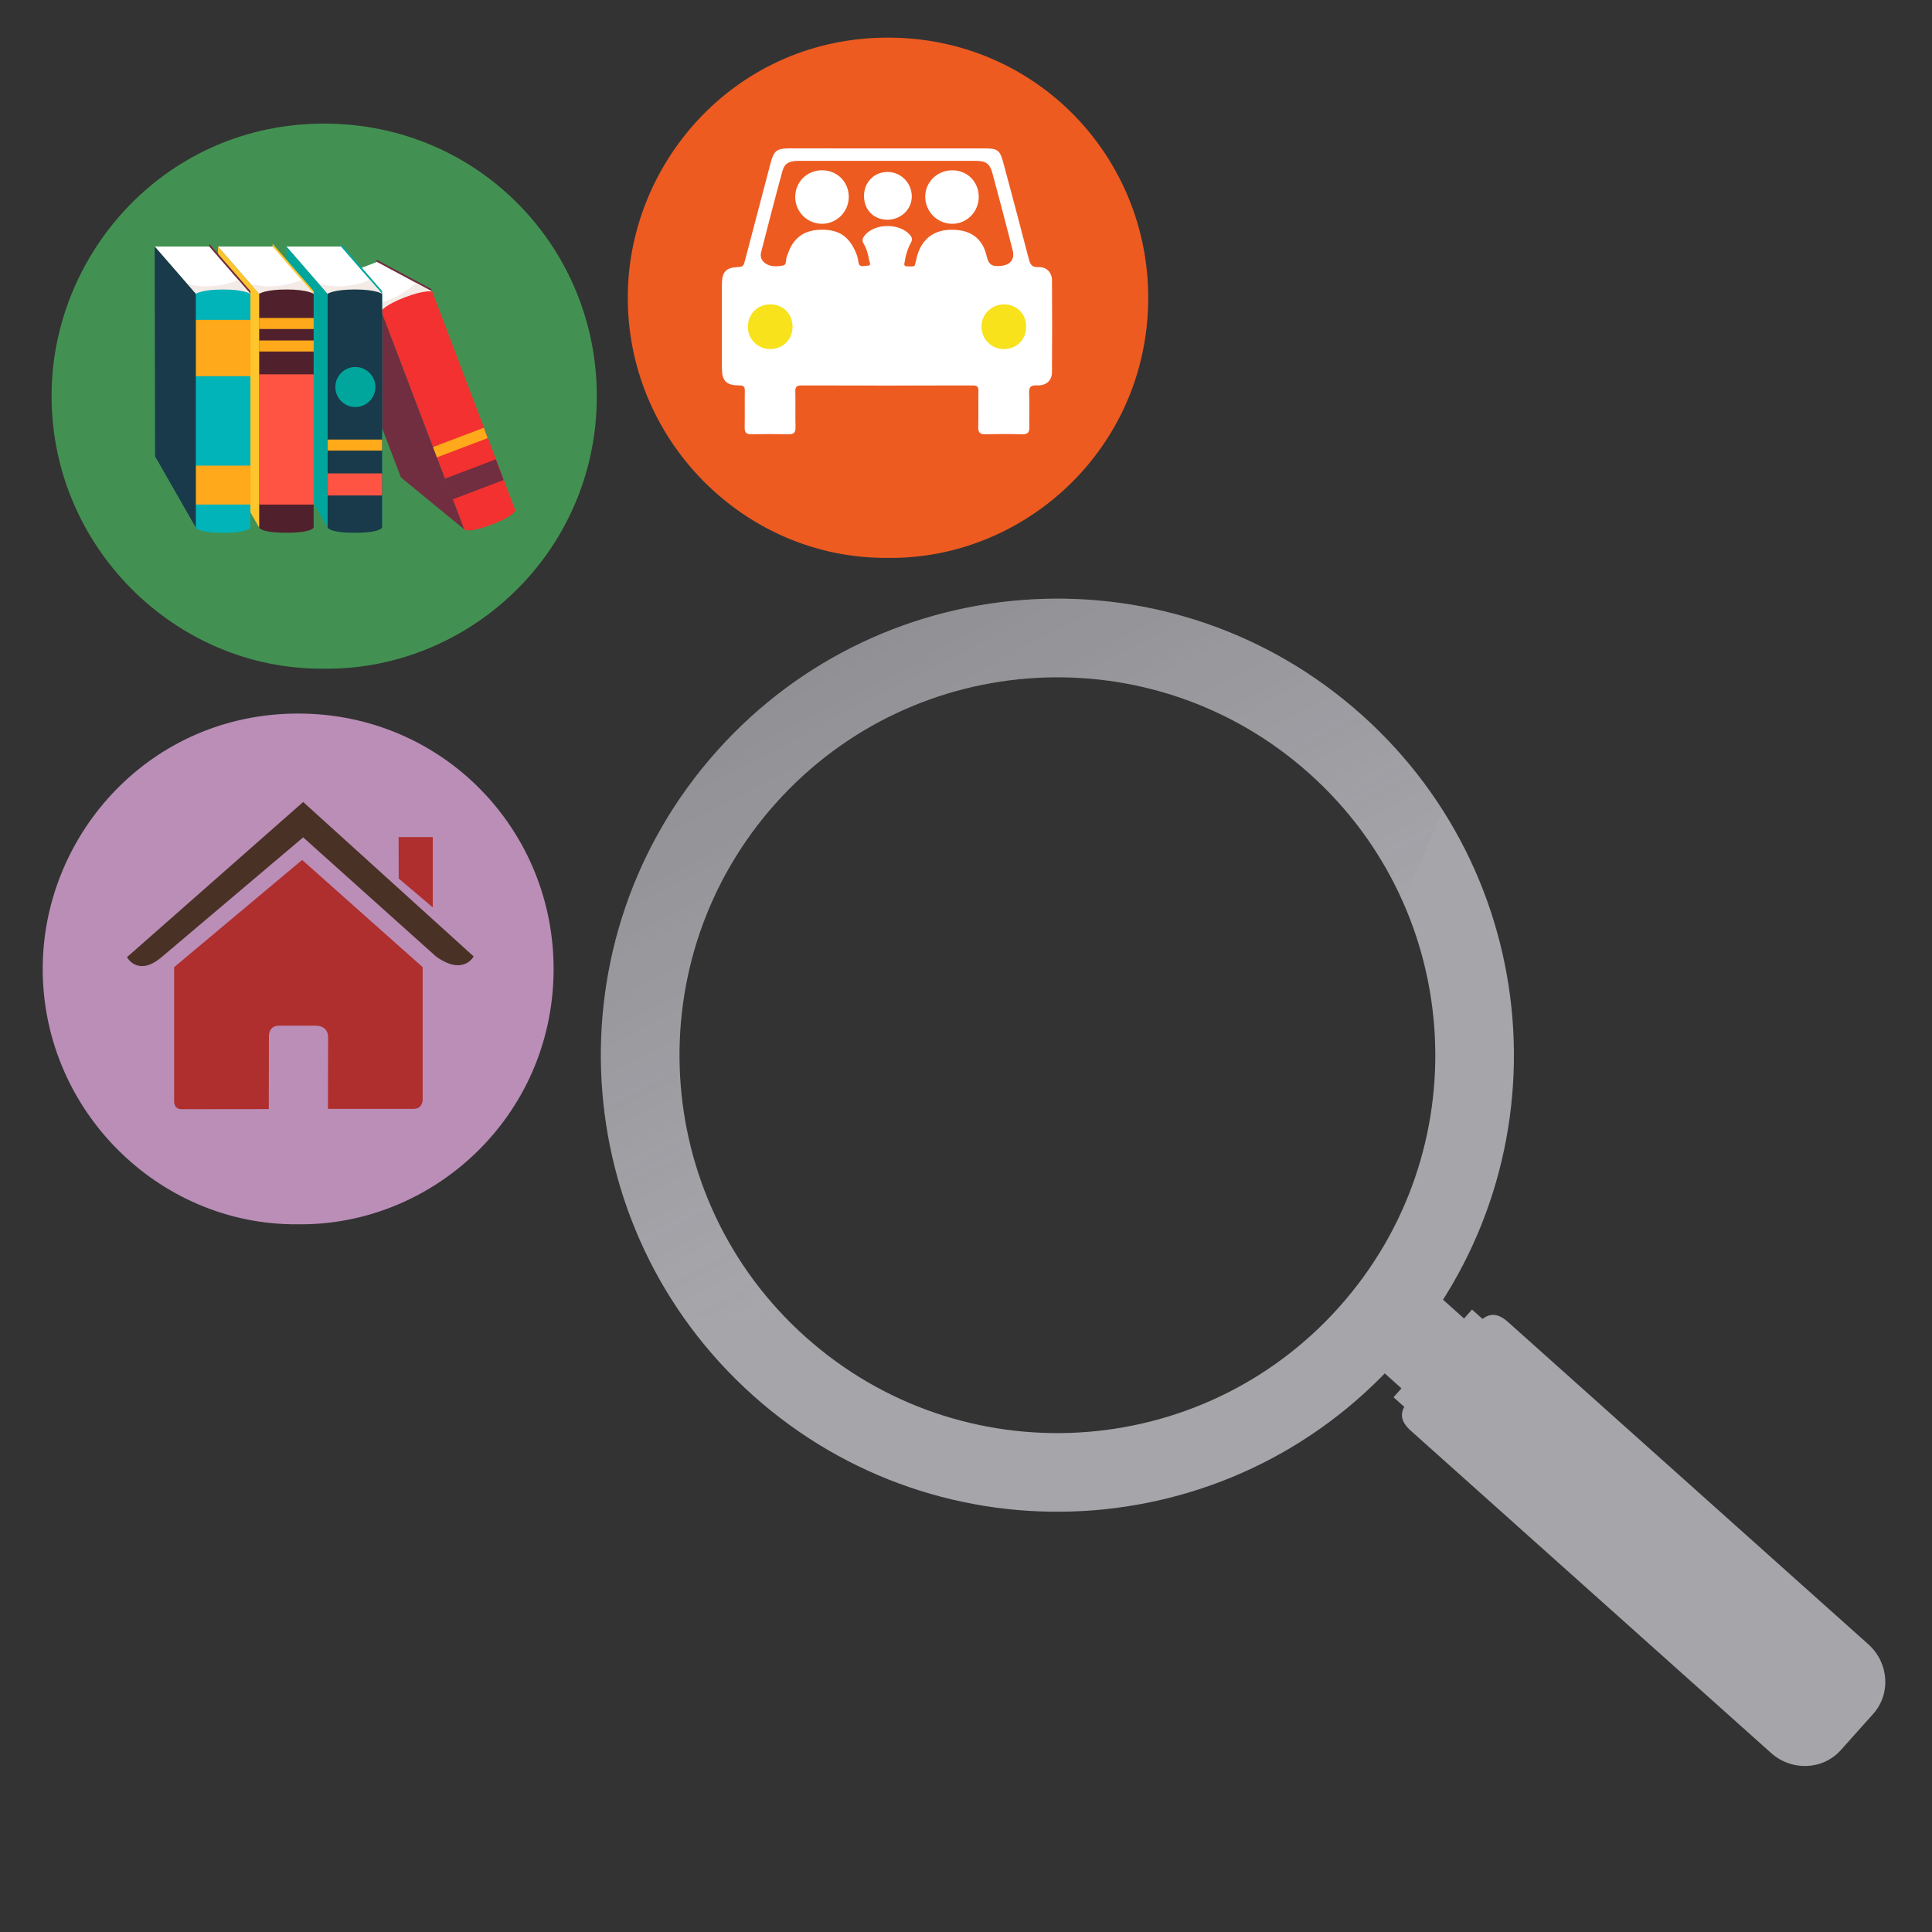 <?xml version="1.0" encoding="utf-8"?>
<!-- Generator: Adobe Illustrator 17.0.0, SVG Export Plug-In . SVG Version: 6.00 Build 0)  -->
<!DOCTYPE svg PUBLIC "-//W3C//DTD SVG 1.1//EN" "http://www.w3.org/Graphics/SVG/1.1/DTD/svg11.dtd">
<svg version="1.1" id="Layer_1" xmlns="http://www.w3.org/2000/svg" xmlns:xlink="http://www.w3.org/1999/xlink" x="0px" y="0px"
	 width="100px" height="100px" viewBox="0 0 100 100" enable-background="new 0 0 100 100" xml:space="preserve">
<rect x="0" y="0" width="100" height="100" fill="#333333" stroke="none"/>
<g>
	<path fill="#BA8EB7" d="M15.403,63.369c-7.241,0.057-13.3-5.999-13.191-13.416c0.1-6.854,5.626-13.03,13.232-13.02
		c7.511,0.009,13.289,6.074,13.21,13.367C28.573,57.827,22.372,63.463,15.403,63.369z"/>
	<g>
		<path fill="#AF2E2E" d="M9.012,57.01c0,0-0.016,0.401,0.376,0.401c0.487,0,4.524-0.005,4.524-0.005l0.007-3.707
			c0,0-0.064-0.611,0.529-0.611h1.877c0.701,0,0.658,0.611,0.658,0.611l-0.008,3.695c0,0,3.827,0,4.428,0
			c0.497,0,0.475-0.499,0.475-0.499v-6.834l-6.24-5.551l-6.625,5.551v6.949H9.012z"/>
		<path fill="#493126" d="M6.572,49.544c0,0,0.563,1.037,1.789,0l7.331-6.202l6.873,6.163c1.42,1.024,1.952,0,1.952,0l-8.825-7.994
			L6.572,49.544z"/>
		<polygon fill="#AF2E2E" points="22.399,43.328 20.631,43.328 20.638,45.472 22.399,46.965 		"/>
	</g>
	<path fill="#ED5B21" d="M45.932,28.876c-7.376,0.058-13.548-6.111-13.437-13.666c0.102-6.982,5.731-13.273,13.479-13.263
		c7.652,0.009,13.537,6.187,13.457,13.616C59.348,23.232,53.031,28.972,45.932,28.876z"/>
	<g>
		<path fill="#FFFFFF" d="M45.918,7.682c1.691,0,3.382,0,5.073,0c0.636,0,0.767,0.093,0.936,0.721
			c0.447,1.665,0.891,3.33,1.323,4.999c0.074,0.286,0.163,0.446,0.51,0.425c0.398-0.024,0.688,0.275,0.691,0.676
			c0.01,1.592,0.012,3.183-0.001,4.775c-0.003,0.423-0.314,0.694-0.775,0.669c-0.343-0.018-0.421,0.101-0.407,0.421
			c0.025,0.571-0.003,1.144,0.011,1.716c0.007,0.278-0.065,0.405-0.375,0.395c-0.633-0.021-1.268-0.015-1.902-0.002
			c-0.273,0.006-0.375-0.086-0.368-0.367c0.016-0.621-0.004-1.244,0.01-1.865c0.005-0.228-0.059-0.294-0.291-0.294
			c-2.959,0.008-5.919,0.008-8.878,0c-0.252-0.001-0.315,0.081-0.309,0.319c0.015,0.609-0.006,1.219,0.01,1.828
			c0.007,0.266-0.064,0.385-0.35,0.379c-0.646-0.014-1.293-0.012-1.94-0.001c-0.262,0.005-0.347-0.098-0.342-0.354
			c0.013-0.621-0.002-1.243,0.008-1.865c0.003-0.208-0.026-0.307-0.277-0.308c-0.697-0.003-0.91-0.233-0.91-0.919
			c-0.001-1.43-0.001-2.86,0-4.29c0-0.672,0.205-0.9,0.874-0.919c0.195-0.005,0.255-0.086,0.298-0.248
			c0.449-1.715,0.904-3.429,1.352-5.145c0.162-0.618,0.317-0.747,0.955-0.747C42.536,7.682,44.227,7.682,45.918,7.682z"/>
		<path fill="#ED5B21" d="M46.816,13.614c0.05-0.372,0.157-0.73,0.335-1.058c0.088-0.163,0.059-0.266-0.051-0.395
			c-0.534-0.626-1.821-0.616-2.34,0.021c-0.111,0.137-0.16,0.262-0.057,0.434c0.154,0.258,0.233,0.548,0.28,0.843
			c0.017,0.109,0.154,0.299-0.104,0.295c-0.166-0.002-0.414,0.131-0.451-0.211c-0.022-0.207-0.094-0.408-0.187-0.602
			c-0.377-0.784-0.925-1.096-1.872-1.045c-0.803,0.043-1.339,0.469-1.601,1.273c-0.012,0.035-0.026,0.07-0.04,0.104
			c-0.067,0.16,0.002,0.435-0.195,0.469c-0.284,0.05-0.6,0.083-0.874-0.082c-0.225-0.135-0.33-0.348-0.264-0.605
			c0.359-1.394,0.718-2.788,1.096-4.176c0.116-0.427,0.34-0.552,0.851-0.553c1.891-0.003,3.782-0.001,5.672-0.001
			c1.169,0,2.339-0.002,3.508,0.001c0.498,0.001,0.712,0.144,0.841,0.62c0.36,1.329,0.711,2.66,1.05,3.995
			c0.126,0.495-0.122,0.781-0.632,0.824c-0.383,0.032-0.6-0.024-0.705-0.487c-0.226-0.997-0.902-1.431-1.955-1.382
			c-0.897,0.042-1.501,0.591-1.696,1.541c-0.022,0.109-0.057,0.216-0.085,0.323c-0.132,0.052-0.269,0.024-0.403,0.024
			C46.829,13.785,46.785,13.723,46.816,13.614z"/>
		<path fill="#F7E21C" d="M39.893,15.755c0.649,0.004,1.137,0.509,1.129,1.168c-0.007,0.657-0.498,1.142-1.159,1.146
			c-0.637,0.004-1.159-0.519-1.154-1.156C38.714,16.237,39.211,15.751,39.893,15.755z"/>
		<path fill="#F7E21C" d="M53.114,16.901c0.005,0.674-0.492,1.17-1.169,1.168c-0.633-0.002-1.146-0.525-1.145-1.168
			c0.001-0.632,0.52-1.143,1.165-1.146C52.622,15.752,53.109,16.237,53.114,16.901z"/>
		<path fill="#FFFFFF" d="M42.556,8.814c0.786,0.004,1.385,0.611,1.376,1.395c-0.009,0.769-0.648,1.391-1.413,1.374
			c-0.756-0.017-1.362-0.636-1.358-1.389C41.166,9.409,41.771,8.81,42.556,8.814z"/>
		<path fill="#FFFFFF" d="M50.659,10.221c-0.016,0.775-0.655,1.39-1.417,1.362c-0.769-0.028-1.371-0.668-1.352-1.439
			c0.019-0.76,0.663-1.351,1.447-1.329C50.104,8.836,50.676,9.444,50.659,10.221z"/>
		<path fill="#FFFFFF" d="M44.721,10.139c0.003-0.704,0.522-1.236,1.21-1.239c0.689-0.004,1.251,0.553,1.263,1.25
			c0.012,0.678-0.563,1.229-1.275,1.223C45.217,11.367,44.718,10.853,44.721,10.139z"/>
	</g>
	<path fill="#439152" d="M16.749,34.61C9.022,34.671,2.556,28.208,2.671,20.293C2.778,12.978,8.675,6.388,16.792,6.398
		c8.016,0.01,14.182,6.482,14.098,14.265C30.803,28.697,24.186,34.71,16.749,34.61z"/>
	<g>
		<g>
			<g>
				<path fill="#702E40" d="M20.479,15.963c0.621-0.208,1.154-0.573,1.752-0.831c0.05-0.021,0.098-0.032,0.144-0.036l-0.053-0.14
					l-2.761-1.479l-0.098-0.052l0.977,2.556C20.453,15.975,20.464,15.968,20.479,15.963z"/>
			</g>
			<polygon fill="#FFFFFF" points="16.891,14.573 19.73,16.095 22.372,15.09 19.514,13.558 16.872,14.563 			"/>
			<path fill="#F4EBE6" d="M20.126,15.526c-0.324,0.123-0.661,0.204-1.001,0.244l0.605,0.325l2.642-1.004l-0.843-0.452
				C21.128,15.022,20.651,15.327,20.126,15.526z"/>
			<g>
				<path fill="#F23130" d="M19.73,16.095L24.029,27.4c0,0,0.171,0.227,1.418-0.247c1.247-0.474,1.224-0.757,1.224-0.757
					L22.372,15.09c0,0-0.362-0.103-1.401,0.292C19.933,15.777,19.73,16.095,19.73,16.095z"/>
				
					<rect x="23.986" y="23.4" transform="matrix(0.355 0.935 -0.935 0.355 39.027 -6.958)" fill="#702E40" width="1.143" height="2.826"/>
				
					<rect x="23.547" y="21.499" transform="matrix(0.355 0.935 -0.935 0.355 36.782 -7.507)" fill="#FFA91B" width="0.572" height="2.826"/>
			</g>
			<g>
				<polygon fill="#00A59B" points="16.871,14.563 16.891,14.573 16.872,14.563 				"/>
				<polygon fill="#702E40" points="20.751,24.708 24.029,27.4 19.73,16.095 16.969,14.615 16.97,14.615 16.969,14.615 
					16.871,14.563 				"/>
			</g>
		</g>
		<g>
			<g>
				<g>
					<g>
						<polygon fill="#00A59B" points="17.671,23.479 19.778,27.161 19.778,15.066 17.723,12.702 17.723,12.702 17.723,12.702 
							17.65,12.618 						"/>
					</g>
					<polygon fill="#FFFFFF" points="14.838,12.777 16.952,15.209 19.778,15.209 17.65,12.761 14.824,12.761 					"/>
					<path fill="#F4EBE6" d="M17.523,14.818c-0.347,0-0.69-0.044-1.022-0.128l0.451,0.519h2.826l-0.628-0.722
						C18.639,14.702,18.086,14.818,17.523,14.818z"/>
					<g>
						<path fill="#183A4A" d="M16.952,15.209v12.095c0,0,0.079,0.273,1.413,0.273s1.413-0.273,1.413-0.273V15.209
							c0,0-0.302-0.225-1.413-0.225C17.253,14.984,16.952,15.209,16.952,15.209z"/>
						<rect x="16.952" y="24.503" fill="#FF5443" width="2.826" height="1.143"/>
						<rect x="16.952" y="22.751" fill="#FFA91B" width="2.826" height="0.572"/>
					</g>
					<g>
						<path fill="#00A59B" d="M14.824,12.761l0.014,0.016L14.824,12.761z"/>
						<polygon fill="#00A59B" points="14.845,23.622 16.952,27.304 16.952,15.209 14.897,12.845 14.897,12.845 14.897,12.845 
							14.824,12.761 						"/>
					</g>
				</g>
				<g>
					<g>
						<polygon fill="#FFC52D" points="14.131,23.479 16.237,27.161 16.237,15.066 14.182,12.702 14.182,12.702 14.182,12.702 
							14.11,12.618 						"/>
					</g>
					<polygon fill="#FFFFFF" points="11.298,12.777 13.411,15.209 16.237,15.209 14.11,12.761 11.284,12.761 					"/>
					<path fill="#F4EBE6" d="M13.983,14.818c-0.347,0-0.69-0.044-1.022-0.128l0.451,0.519h2.826l-0.628-0.722
						C15.098,14.702,14.545,14.818,13.983,14.818z"/>
					<g>
						<path fill="#50212D" d="M13.411,15.209v12.095c0,0,0.08,0.273,1.413,0.273c1.334,0,1.413-0.273,1.413-0.273V15.209
							c0,0-0.302-0.225-1.413-0.225C13.713,14.984,13.411,15.209,13.411,15.209z"/>
						<rect x="13.411" y="19.375" fill="#FF5443" width="2.826" height="6.741"/>
						<rect x="13.411" y="17.623" fill="#FFA91B" width="2.826" height="0.572"/>
						<rect x="13.411" y="16.458" fill="#FFA91B" width="2.826" height="0.572"/>
					</g>
					<g>
						<polygon fill="#00A59B" points="11.283,12.761 11.298,12.777 11.284,12.761 						"/>
						<polygon fill="#FFC52D" points="11.304,23.622 13.411,27.304 13.411,15.209 11.356,12.845 11.356,12.845 11.356,12.845 
							11.283,12.761 						"/>
					</g>
				</g>
				<g>
					<g>
						<polygon fill="#702E40" points="10.854,23.479 12.961,27.161 12.961,15.066 10.906,12.702 10.906,12.702 10.906,12.702 
							10.833,12.618 						"/>
					</g>
					<polygon fill="#FFFFFF" points="8.021,12.777 10.134,15.209 12.961,15.209 10.833,12.761 8.007,12.761 					"/>
					<path fill="#F4EBE6" d="M10.706,14.818c-0.347,0-0.69-0.044-1.022-0.128l0.451,0.518h2.826l-0.628-0.722
						C11.822,14.702,11.268,14.818,10.706,14.818z"/>
					<g>
						<path fill="#00B4BA" d="M10.134,15.209v12.095c0,0,0.079,0.273,1.413,0.273s1.413-0.273,1.413-0.273V15.209
							c0,0-0.302-0.225-1.413-0.225C10.436,14.984,10.134,15.209,10.134,15.209z"/>
						<rect x="10.134" y="24.1" fill="#FFA91B" width="2.826" height="2.015"/>
						<rect x="10.134" y="16.555" fill="#FFA91B" width="2.826" height="2.917"/>
					</g>
					<g>
						<polygon fill="#00A59B" points="8.006,12.761 8.021,12.777 8.007,12.761 						"/>
						<polygon fill="#183A4A" points="8.028,23.622 10.134,27.304 10.134,15.209 8.079,12.845 8.079,12.845 8.079,12.845 
							8.006,12.761 						"/>
					</g>
				</g>
			</g>
			<circle fill="#00A59B" cx="18.394" cy="20.032" r="1.037"/>
		</g>
	</g>
</g>
<g>
	<g>
		<g>
			<g>
				<g>
					
						<rect x="70.96" y="68.033" transform="matrix(0.667 -0.745 0.745 0.667 -27.203 77.802)" fill="#A5A5AA" width="4.855" height="2.566"/>
					
						<rect x="71.644" y="69.77" transform="matrix(0.667 -0.745 0.745 0.667 -27.637 79.159)" fill="#A5A5AA" width="6.092" height="1.422"/>
				</g>
				<path fill="#A5A5AA" d="M96.705,85.109c1.066,0.953,1.178,2.566,0.252,3.601l-1.678,1.876c-0.927,1.036-2.541,1.103-3.607,0.15
					L73.027,74.058c-1.066-0.953-0.079-1.582,0.847-2.618l1.678-1.876c0.926-1.035,1.442-2.086,2.508-1.133L96.705,85.109z"/>
			</g>
			<path fill="#A5A5AA" d="M37.118,38.862c-8.701,9.727-7.869,24.667,1.858,33.367c9.727,8.701,24.667,7.869,33.367-1.858
				c8.701-9.727,7.869-24.666-1.858-33.367C60.758,28.303,45.819,29.135,37.118,38.862z M69.31,67.657
				c-7.202,8.052-19.568,8.741-27.62,1.539c-8.052-7.202-8.74-19.568-1.538-27.62c7.202-8.052,19.568-8.74,27.62-1.538
				C75.823,47.24,76.512,59.605,69.31,67.657z"/>
		</g>
		<g opacity="0.5">
			<defs>
				<path id="SVGID_1_" opacity="0.5" d="M75.995,37.741c0,0-7.819,33.884-42.505,30.275c0,0-11.228-11.629-0.401-31.478
					C45.921,22.503,66.973,26.714,75.995,37.741z"/>
			</defs>
			<clipPath id="SVGID_2_">
				<use xlink:href="#SVGID_1_"  overflow="visible"/>
			</clipPath>
			<g clip-path="url(#SVGID_2_)">
				<g>
					<g>
						<linearGradient id="SVGID_3_" gradientUnits="userSpaceOnUse" x1="50.025" y1="24.314" x2="69.472" y2="61.605">
							<stop  offset="0" style="stop-color:#CFD1D2"/>
							<stop  offset="1" style="stop-color:#231F20;stop-opacity:0"/>
						</linearGradient>
						<polygon fill="url(#SVGID_3_)" points="76.694,68.342 72.787,72.71 70.478,70.645 74.385,66.277 						"/>
						<linearGradient id="SVGID_4_" gradientUnits="userSpaceOnUse" x1="50.685" y1="23.971" x2="70.132" y2="61.262">
							<stop  offset="0" style="stop-color:#CFD1D2"/>
							<stop  offset="1" style="stop-color:#231F20;stop-opacity:0"/>
						</linearGradient>
						<polygon fill="url(#SVGID_4_)" points="78.25,68.732 73.346,74.213 72.067,73.068 76.97,67.587 						"/>
					</g>
					<linearGradient id="SVGID_5_" gradientUnits="userSpaceOnUse" x1="55.863" y1="21.267" x2="75.311" y2="58.56">
						<stop  offset="0" style="stop-color:#CFD1D2"/>
						<stop  offset="1" style="stop-color:#231F20;stop-opacity:0"/>
					</linearGradient>
					<path fill="url(#SVGID_5_)" d="M101.735,88.559c1.286,1.151,1.422,3.097,0.304,4.347l-2.025,2.265
						c-1.119,1.251-3.068,1.331-4.354,0.181L73.15,75.217c-1.286-1.151-0.096-1.91,1.023-3.16l2.026-2.265
						c1.118-1.25,1.741-2.518,3.027-1.368L101.735,88.559z"/>
				</g>
				<linearGradient id="SVGID_6_" gradientUnits="userSpaceOnUse" x1="23.11" y1="-6.018" x2="60.899" y2="66.444">
					<stop  offset="0" style="stop-color:#414042"/>
					<stop  offset="0.395" style="stop-color:#434244;stop-opacity:0.605"/>
					<stop  offset="0.537" style="stop-color:#4A494B;stop-opacity:0.463"/>
					<stop  offset="0.639" style="stop-color:#555456;stop-opacity:0.361"/>
					<stop  offset="0.721" style="stop-color:#666567;stop-opacity:0.279"/>
					<stop  offset="0.791" style="stop-color:#7C7B7D;stop-opacity:0.209"/>
					<stop  offset="0.853" style="stop-color:#979798;stop-opacity:0.147"/>
					<stop  offset="0.909" style="stop-color:#B7B7B8;stop-opacity:0.091"/>
					<stop  offset="0.959" style="stop-color:#DCDBDC;stop-opacity:0.041"/>
					<stop  offset="1" style="stop-color:#FFFFFF;stop-opacity:0"/>
				</linearGradient>
				<path fill="url(#SVGID_6_)" d="M37.118,38.862c-8.701,9.727-7.869,24.667,1.858,33.367c9.727,8.701,24.667,7.869,33.367-1.858
					c8.701-9.727,7.869-24.666-1.858-33.367C60.758,28.303,45.819,29.135,37.118,38.862z M69.31,67.657
					c-7.202,8.052-19.568,8.741-27.62,1.539c-8.052-7.202-8.74-19.568-1.538-27.62c7.202-8.052,19.568-8.74,27.62-1.538
					C75.823,47.24,76.512,59.605,69.31,67.657z"/>
			</g>
		</g>
	</g>
</g>
</svg>
